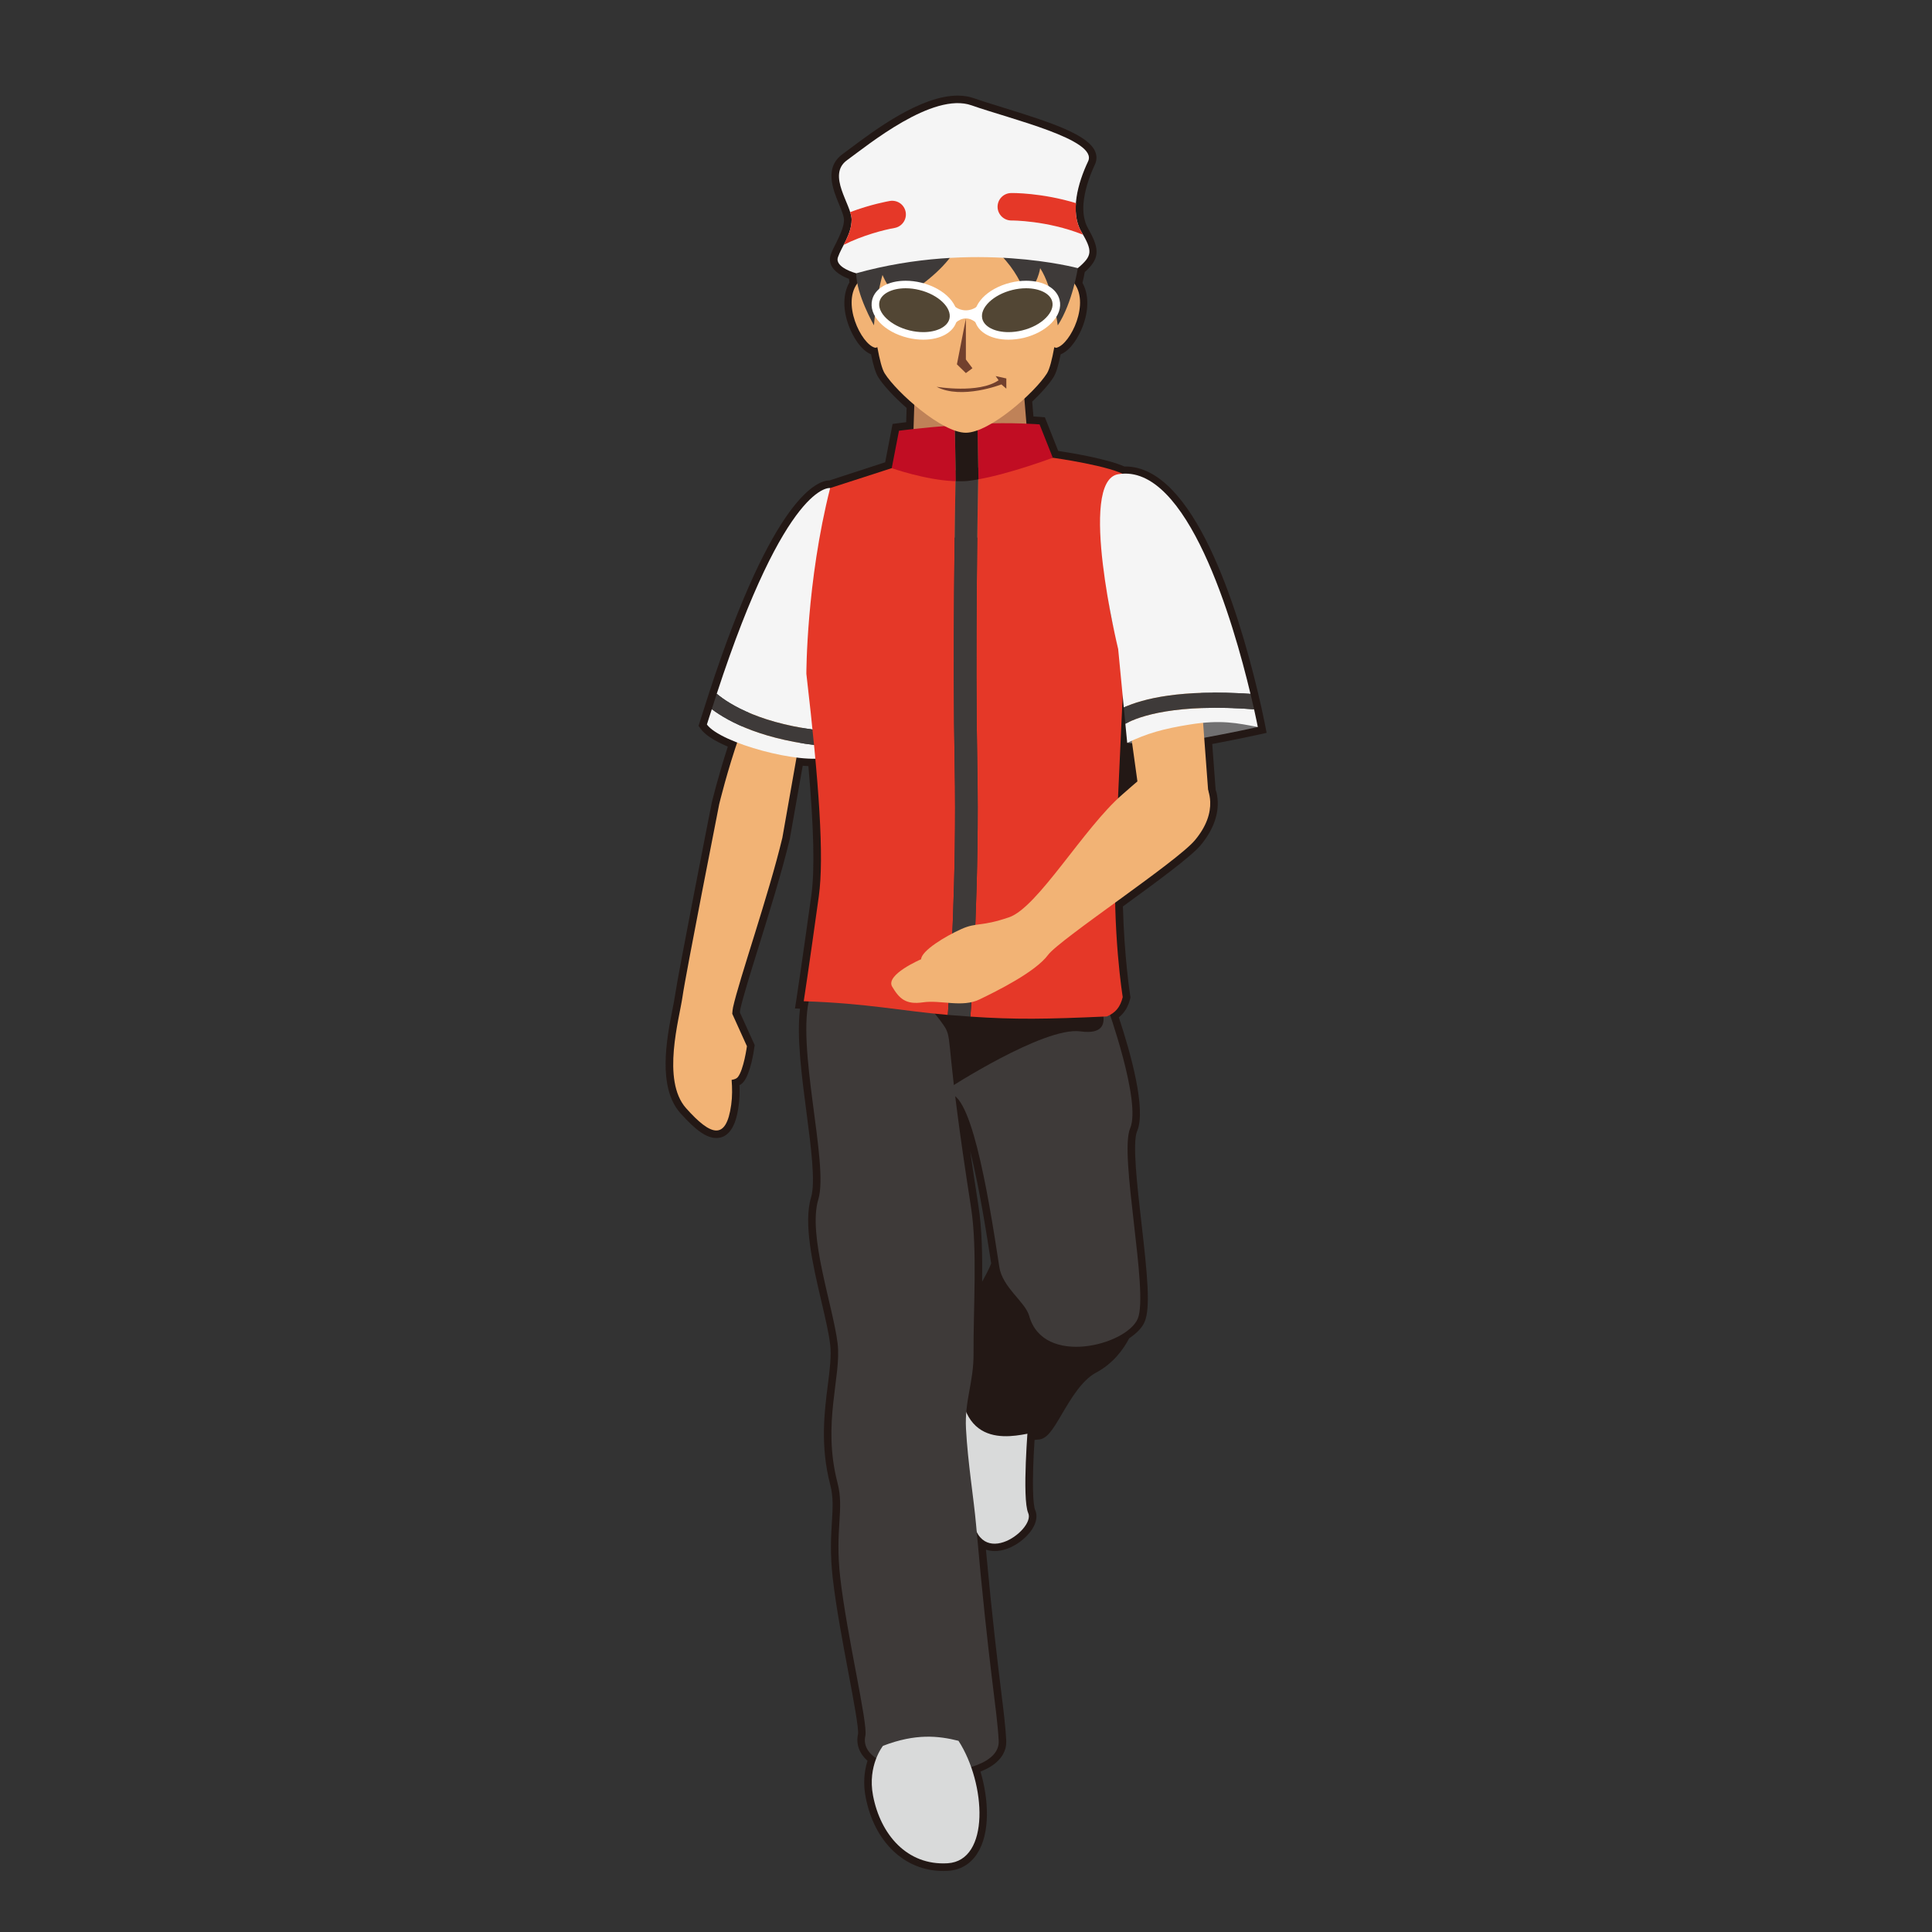<?xml version="1.0" encoding="utf-8"?>
<!-- Generator: Adobe Illustrator 17.0.0, SVG Export Plug-In . SVG Version: 6.00 Build 0)  -->
<!DOCTYPE svg PUBLIC "-//W3C//DTD SVG 1.1//EN" "http://www.w3.org/Graphics/SVG/1.1/DTD/svg11.dtd">
<svg version="1.1" id="レイヤー_1" xmlns="http://www.w3.org/2000/svg" xmlns:xlink="http://www.w3.org/1999/xlink" x="0px"
	 y="0px" width="64px" height="64px" viewBox="0 0 64 64" style="enable-background:new 0 0 64 64;" xml:space="preserve">
<rect x="0" y="0" width="64" height="64" fill="#333333" stroke="none"/>
<path style="fill:#231815;" d="M31.244,61.979c-1.278,0-2.286-0.963-2.569-2.451
	c-0.079-0.412-0.058-0.814,0.061-1.199c-0.274-0.247-0.385-0.555-0.313-0.882
	c0.031-0.178-0.155-1.167-0.319-2.04c-0.191-1.018-0.409-2.172-0.518-3.128
	c-0.093-0.817-0.057-1.4-0.028-1.87c0.028-0.458,0.051-0.82-0.056-1.228
	c-0.335-1.285-0.194-2.4-0.08-3.297c0.066-0.522,0.124-0.974,0.078-1.351
	c-0.046-0.378-0.164-0.883-0.289-1.417c-0.284-1.214-0.605-2.589-0.342-3.457
	c0.149-0.494-0.003-1.662-0.151-2.791c-0.163-1.245-0.331-2.529-0.216-3.455
	l-0.167-0.006l0.043-0.278c0-0.001,0.167-1.083,0.5-3.479
	c0.114-0.824,0.082-2.222-0.099-4.271c-0.063-0.003-0.126-0.008-0.188-0.013
	l-0.429,2.428c-0.261,1.092-0.673,2.416-1.036,3.584
	c-0.276,0.887-0.514,1.652-0.601,2.048c-0.008,0.036-0.011,0.075-0.015,0.114
	l0.489,1.078l-0.01,0.071c-0.019,0.143-0.127,0.867-0.357,1.149
	c-0.037,0.045-0.082,0.082-0.136,0.111c0.011,0.249,0.002,0.47-0.028,0.682
	c-0.037,0.265-0.148,1.067-0.74,1.067c-0.32,0-0.675-0.246-1.189-0.823
	c-0.768-0.86-0.451-2.478-0.261-3.444c0.035-0.179,0.065-0.332,0.082-0.449
	c0.101-0.717,1.173-6.164,1.219-6.396c0.004-0.02,0.219-0.897,0.531-1.853
	c-0.457-0.197-0.751-0.389-0.896-0.586l-0.074-0.102l0.365-1.142
	c2.121-6.485,3.58-6.989,3.976-6.989l1.841-0.6l0.246-1.27l0.177-0.024
	c0,0,0.095-0.013,0.273-0.034l0.015-0.472c-0.419-0.367-0.766-0.742-0.938-1.016
	c-0.087-0.138-0.163-0.377-0.241-0.762c-0.331-0.13-0.602-0.579-0.737-0.943
	c-0.204-0.549-0.194-1.067,0.023-1.442c-0.007-0.04-0.012-0.078-0.017-0.114
	c-0.186-0.069-0.456-0.203-0.571-0.416c-0.065-0.12-0.077-0.251-0.034-0.379
	c0.043-0.128,0.114-0.27,0.191-0.418c0.06-0.117,0.102-0.212,0.141-0.307
	c0.02-0.046,0.033-0.078,0.044-0.111c0.045-0.133,0.065-0.235,0.065-0.334
	c0-0.036-0.013-0.093-0.037-0.172C27.891,7,27.844,6.887,27.796,6.77
	c-0.201-0.484-0.503-1.217,0.117-1.666l0.249-0.185
	C28.979,4.307,30.5,3.167,31.725,3.167c0.195,0,0.377,0.03,0.542,0.088
	c0.266,0.094,0.602,0.197,0.964,0.309c1.63,0.502,2.803,0.901,3.044,1.446
	c0.064,0.146,0.062,0.299-0.005,0.442c-0.214,0.452-0.349,0.913-0.378,1.296
	c-0.011,0.145-0.006,0.286,0.015,0.422c0.033,0.173,0.072,0.284,0.126,0.375
	C36.051,7.575,36.062,7.598,36.073,7.622c0.369,0.653,0.342,0.962-0.139,1.392
	c-0.015,0.079-0.039,0.204-0.076,0.356c0.211,0.378,0.215,0.895,0.009,1.44
	c-0.136,0.358-0.403,0.798-0.731,0.928c-0.078,0.386-0.153,0.625-0.24,0.763
	c-0.137,0.216-0.39,0.505-0.703,0.803l0.041,0.492
	c0.143,0.008,0.224,0.015,0.224,0.015l0.155,0.012l0.442,1.115
	C35.473,15,36.676,15.199,37.249,15.454l0.028-0.001
	c2.269,0,3.725,4.683,4.391,7.475c0.046,0.195,0.086,0.365,0.119,0.515
	c0.08,0.361,0.125,0.594,0.125,0.594l0.047,0.239l-0.237,0.053
	c0,0-0.634,0.141-1.565,0.317l0.113,1.52c0.037,0.087,0.063,0.239,0.069,0.391
	c0.018,0.481-0.18,0.981-0.57,1.446c-0.323,0.384-1.453,1.21-2.571,2.024
	c0.047,1.736,0.241,2.952,0.243,2.964l0.008,0.051l-0.013,0.05
	c-0.064,0.26-0.185,0.457-0.373,0.61c0.388,1.17,0.917,3.046,0.604,3.774
	c-0.161,0.376,0.008,1.848,0.144,3.029c0.199,1.732,0.306,2.818,0.106,3.283
	c-0.079,0.188-0.247,0.366-0.512,0.546c-0.189,0.363-0.528,0.834-1.101,1.139
	c-0.469,0.25-0.836,0.876-1.132,1.378C34.876,47.354,34.681,47.688,34.375,47.688
	c-0.025,0-0.062,0.006-0.104,0.014c-0.094,1.463-0.049,2.165,0.021,2.322
	c0.081,0.184,0.044,0.409-0.104,0.638c-0.228,0.349-0.737,0.719-1.235,0.719l0,0
	c-0.104,0-0.202-0.016-0.293-0.046c0.218,2.356,0.389,3.75,0.505,4.696
	c0.088,0.714,0.146,1.186,0.168,1.624c0.014,0.266-0.087,0.73-0.853,1.031
	c0.272,0.912,0.334,2.049-0.118,2.731c-0.225,0.34-0.556,0.532-0.957,0.557
	C31.351,61.977,31.297,61.979,31.244,61.979z M26.914,32.928l0.188,0.006l-0.062,0.292
	c-0.183,0.851,0.007,2.299,0.174,3.577c0.169,1.289,0.314,2.403,0.134,3
	c-0.225,0.74,0.094,2.104,0.35,3.199c0.128,0.548,0.249,1.065,0.298,1.47
	c0.053,0.439-0.007,0.919-0.078,1.474c-0.114,0.898-0.243,1.916,0.067,3.107
	c0.127,0.485,0.101,0.902,0.071,1.386c-0.029,0.473-0.062,1.009,0.026,1.782
	c0.107,0.938,0.322,2.083,0.512,3.093c0.252,1.339,0.371,1.993,0.316,2.24
	c-0.025,0.112-0.025,0.285,0.261,0.481l0.165,0.112l-0.074,0.186
	c-0.138,0.348-0.171,0.718-0.098,1.1c0.194,1.022,0.873,2.131,2.209,2.04
	c0.246-0.015,0.432-0.123,0.57-0.332c0.339-0.512,0.333-1.552-0.015-2.528
	l-0.089-0.249l0.253-0.075c0.283-0.083,0.755-0.273,0.738-0.609
	c-0.021-0.421-0.079-0.886-0.165-1.589c-0.126-1.03-0.318-2.587-0.563-5.334
	l-0.118-1.318l0.59,1.185c0.088,0.176,0.207,0.257,0.375,0.257l0,0
	c0.277,0,0.601-0.219,0.766-0.425c0.108-0.134,0.117-0.217,0.114-0.231
	c-0.137-0.308-0.153-1.233-0.048-2.748l0.013-0.191l0.263-0.051
	C34.198,47.206,34.309,47.188,34.375,47.188c0.042-0.039,0.229-0.358,0.367-0.592
	c0.327-0.557,0.733-1.25,1.328-1.566c0.487-0.26,0.768-0.676,0.917-0.979
	l0.031-0.062l0.058-0.037c0.26-0.168,0.351-0.289,0.381-0.36
	c0.162-0.377-0.007-1.849-0.143-3.03c-0.199-1.732-0.306-2.818-0.106-3.283
	c0.184-0.429-0.083-1.841-0.679-3.597l-0.066-0.195l0.18-0.103
	c0.156-0.089,0.244-0.197,0.296-0.368c-0.04-0.266-0.207-1.456-0.244-3.109
	l-0.003-0.13l0.105-0.077c1.076-0.783,2.295-1.669,2.589-2.019
	c0.314-0.373,0.467-0.745,0.453-1.105c-0.004-0.105-0.022-0.21-0.056-0.312
	L39.625,24.235l0.22-0.041c0.684-0.126,1.231-0.24,1.527-0.303
	c-0.019-0.092-0.044-0.208-0.073-0.341c-0.033-0.147-0.071-0.315-0.117-0.508
	c-1.06-4.439-2.52-7.09-3.904-7.09l-0.131,0.006l-0.06-0.029
	c-0.479-0.235-1.784-0.455-2.247-0.52l-0.144-0.02l-0.433-1.093
	c-0.07-0.004-0.162-0.009-0.272-0.013l-0.221-0.009l-0.096-1.173l0.089-0.083
	c0.319-0.294,0.584-0.588,0.708-0.786c0.028-0.045,0.105-0.21,0.209-0.778
	l0.048-0.26l0.274,0.066c0.059-0.045,0.256-0.256,0.396-0.629
	c0.163-0.432,0.159-0.833-0.013-1.076l-0.066-0.094l0.028-0.112
	c0.074-0.291,0.107-0.502,0.108-0.507l0.015-0.092l0.071-0.06
	c0.353-0.298,0.373-0.332,0.108-0.797l0.166-0.223l-0.216,0.126
	c-0.084-0.143-0.142-0.307-0.178-0.501c-0.037-0.225-0.044-0.405-0.029-0.587
	c0.043-0.568,0.255-1.114,0.425-1.472c-0.169-0.405-1.775-0.901-2.735-1.197
	c-0.369-0.114-0.711-0.219-0.982-0.315c-0.112-0.04-0.238-0.06-0.376-0.06
	c-1.058,0-2.547,1.116-3.263,1.653l-0.256,0.19
	c-0.28,0.202-0.161,0.555,0.052,1.069c0.055,0.132,0.106,0.259,0.143,0.374
	c0.042,0.132,0.061,0.232,0.061,0.322c0,0.154-0.029,0.312-0.092,0.494
	c-0.015,0.044-0.033,0.089-0.052,0.134c-0.049,0.117-0.096,0.224-0.147,0.324
	c-0.081,0.157-0.141,0.271-0.176,0.376c0.025,0.045,0.24,0.158,0.432,0.209
	l0.186,0.05l0,0.192c0,0.079,0.012,0.175,0.038,0.3l0.022,0.108
	L28.608,9.55c-0.173,0.239-0.181,0.639-0.021,1.07
	c0.135,0.362,0.322,0.574,0.421,0.637l0.254-0.061l0.048,0.26
	c0.104,0.567,0.18,0.733,0.208,0.778c0.155,0.247,0.521,0.631,0.931,0.981
	l0.092,0.078l-0.038,1.144l-0.215,0.024c-0.122,0.013-0.222,0.025-0.298,0.034
	l-0.234,1.206l-2.239,0.723l-0.061-0.01c0.011,0.003-1.343,0.122-3.477,6.646
	l-0.281,0.876c0.109,0.092,0.338,0.238,0.812,0.423l0.223,0.087l-0.077,0.226
	c-0.345,1.017-0.589,2.014-0.591,2.023c-0.009,0.046-1.113,5.654-1.212,6.357
	c-0.017,0.124-0.049,0.287-0.086,0.477c-0.171,0.875-0.458,2.34,0.144,3.016
	c0.527,0.592,0.746,0.655,0.816,0.655c0.058,0,0.175-0.134,0.245-0.636
	c0.032-0.23,0.036-0.476,0.013-0.772l-0.019-0.232l0.231-0.034
	c0.047-0.007,0.062-0.016,0.063-0.016c0.072-0.094,0.171-0.485,0.223-0.816
	L24,33.625l0.007-0.067c0.01-0.114,0.017-0.177,0.029-0.238
	c0.092-0.418,0.333-1.193,0.612-2.09c0.361-1.161,0.771-2.476,1.024-3.537
	l0.507-2.877l0.236,0.029c0.193,0.024,0.378,0.041,0.541,0.041h0.228
	l0.072,0.227c0.205,2.24,0.241,3.704,0.116,4.607
	C27.135,31.426,26.982,32.468,26.914,32.928z M31.99,44.728l0.027-1.305
	c0.025-1.195,0.051-2.432-0.098-3.384c-0.225-1.438-0.396-2.646-0.525-3.692
	l-0.077-0.62l0.483,0.396c0.63,0.518,1.069,2.66,1.536,5.718l0.01,0.062
	l-0.021,0.058c-0.088,0.256-0.236,0.525-0.408,0.838
	c-0.137,0.248-0.288,0.521-0.425,0.824L31.99,44.728z M32.137,38.123
	c0.082,0.568,0.174,1.179,0.277,1.838c0.114,0.731,0.13,1.604,0.121,2.497
	c0.125-0.227,0.231-0.427,0.299-0.604C32.703,41.003,32.451,39.371,32.137,38.123z
	 M36.755,27.059l0.186-4.016l0.499-0.013l0.129,1.344l0.155,0.01l0.222,1.607
	l-0.106,0.089c-0.125,0.104-0.254,0.216-0.394,0.338l-0.107,0.093
	c-0.021,0.018-0.042,0.04-0.063,0.062L36.755,27.059z"/>
<g>
	<path style="fill:#D9DADA;" d="M34.062,47.125c0,0-0.215,2.515,0,3c0.25,0.562-1.812,2.062-1.875-0.188
		S29.688,44.938,34.062,47.125z"/>
	<path style="fill:#231815;" d="M37.375,43.75c0,0-0.25,1-1.188,1.5s-1.438,2.188-1.812,2.188s-2.375,0.812-2.562-1.5
		s1.344-3.531,1.344-4.406S37.688,39.562,37.375,43.75z"/>
	<path style="fill:#3E3A39;" d="M36.688,33.375c0,0,1.125,3.125,0.75,4s0.625,5.438,0.25,6.312s-3.125,1.594-3.594-0.094
		c-0.13-0.468-0.887-0.943-0.99-1.622C32.709,39.374,32.126,35.92,31.333,36.25
		C30.347,36.661,30.875,28.688,36.688,33.375z"/>
	<path style="fill:#231815;" d="M31.375,36.083c0,0,3.203-2.085,4.417-1.917
		c1.5,0.208,0.333-1.458,0.333-1.458l-5.375-0.042L31.375,36.083z"/>
	<path style="fill:#3E3A39;" d="M26.833,33c-0.482,1.622,0.632,5.551,0.275,6.731
		c-0.358,1.18,0.49,3.543,0.639,4.772c0.133,1.094-0.519,2.639-0.004,4.615
		C27.975,50.006,27.651,50.651,27.833,52.25c0.223,1.957,0.923,4.848,0.833,5.25
		c-0.333,1.5,4.49,1.617,4.417,0.167c-0.054-1.064-0.322-2.314-0.75-7.167
		C32.257,49.639,32.06,48.453,32,47.333c-0.051-0.945,0.257-1.537,0.25-2.5
		C32.24,43.362,32.382,41.38,32.167,40c-0.833-5.333-0.625-5.5-0.833-5.917
		C31.125,33.667,27.868,29.518,26.833,33z"/>
	<path style="fill:#D9DADA;" d="M29.25,57.833c0,0-0.521,0.649-0.33,1.647
		c0.246,1.291,1.128,2.324,2.471,2.243c1.412-0.085,1.277-2.64,0.36-4.057
		C31.083,57.5,30.333,57.417,29.25,57.833z"/>
</g>
<path style="fill:#717071;" d="M41.667,24.083c0,0-0.885,0.198-2.104,0.417
	s-2.223,0.108-2.223,0.108L39,22.062L41.667,24.083z"/>
<path style="fill:#F2B375;" d="M26.667,23.5c0,0,0.081-0.945-0.833-1.167
	c-0.915-0.221-2.009,4.303-2.009,4.303s-1.116,5.663-1.216,6.381
	c-0.101,0.718-0.704,2.77,0.118,3.693c0.822,0.923,1.329,1.085,1.495-0.112
	c0.039-0.278,0.035-0.554,0.014-0.826c0.086-0.013,0.161-0.038,0.204-0.09
	c0.197-0.242,0.303-1.025,0.303-1.025l-0.486-1.074
	c0.007-0.071,0.01-0.143,0.025-0.21c0.202-0.924,1.178-3.712,1.635-5.622
	L26.667,23.5z"/>
<polygon style="fill:#F2B375;" points="39.717,22.106 40.043,26.477 37.806,26.805 37.167,22.191 
	"/>
<g>
	<g>
		<path style="fill:#F5F5F5;" d="M23.417,24c0.458,0.625,3.125,1.333,4,1.083l-0.018-0.357
			c-2.091-0.194-3.249-0.806-3.819-1.234C23.525,23.665,23.472,23.819,23.417,24z"/>
		<path style="fill:#F5F5F5;" d="M27.25,21.792c0,0,1.283-3.213,0.25-5.625c0,0-1.448-0.247-3.757,6.815
			c0.423,0.355,1.492,1.026,3.63,1.239L27.25,21.792z"/>
		<path style="fill:#3E3A39;" d="M23.743,22.982c-0.054,0.165-0.109,0.337-0.164,0.51
			c0.57,0.429,1.728,1.041,3.819,1.234L27.373,24.221
			C25.236,24.008,24.167,23.337,23.743,22.982z"/>
	</g>
	<polygon style="fill:#BF8258;" points="34.312,17.809 30.145,17.809 30.307,12.809 33.901,12.809 	"/>
	<g>
		<path style="fill:#E53828;" d="M31.625,25.382c-0.07-3.666,0.007-8.394,0.033-9.8
			c-0.03,0.002-0.058,0.006-0.087,0.008c-0.952,0.061-2.031-0.082-2.031-0.082
			L27.5,16.167c-0.792,3.125-0.788,6.154-0.788,6.154
			c0.425,3.646,0.591,6.08,0.413,7.363c-0.333,2.4-0.5,3.483-0.5,3.483
			c2.105,0.068,3.262,0.326,4.773,0.453C31.471,32.584,31.694,29.026,31.625,25.382z"/>
		<path style="fill:#E53828;" d="M37.25,21.792c-1.333-2.917,0.083-6.017,0.083-6.017
			C36.862,15.438,34.875,15.163,34.875,15.163l-2.465,0.33
			c-0.024,1.268-0.107,6.133-0.035,9.875c0.07,3.677-0.156,7.265-0.229,8.309
			c1.483,0.1,2.51,0.086,4.52-0.006c0.291-0.121,0.446-0.315,0.526-0.642
			c0,0-0.35-2.126-0.235-4.861C37.033,26.394,37.25,21.792,37.25,21.792z"/>
		<path style="fill:#3E3A39;" d="M32.375,25.368c-0.072-3.743,0.011-8.607,0.035-9.875
			l-0.088,0.012l-0.406,0.054c-0.083,0.011-0.171,0.017-0.258,0.023
			c-0.026,1.406-0.103,6.134-0.033,9.8c0.069,3.644-0.154,7.201-0.227,8.237
			c0.02,0.002,0.039,0.004,0.06,0.006c0.243,0.02,0.47,0.037,0.688,0.051
			C32.219,32.633,32.445,29.044,32.375,25.368z"/>
	</g>
	<g>
		<path style="fill:#C10D23;" d="M34.875,15.163l-0.438-1.104c0,0-0.875-0.075-2.059-0.02
			l0.033,1.838C33.46,15.694,34.875,15.163,34.875,15.163z"/>
		<path style="fill:#C10D23;" d="M31.585,14.089c-1.126,0.087-1.805,0.18-1.805,0.18
			l-0.24,1.239c0,0,1.089,0.387,2.059,0.431c0.022,0.001,0.042-0.002,0.063-0.001
			l-0.034-1.853C31.615,14.087,31.599,14.088,31.585,14.089z"/>
		<path style="fill:#231815;" d="M32.346,15.89c0.021-0.003,0.044-0.009,0.066-0.013
			l-0.033-1.838c-0.014,0.001-0.026,0.001-0.04,0.001
			C32.227,14.046,32.116,14.051,32,14.059c-0.13,0.009-0.251,0.018-0.371,0.027
			l0.034,1.853c0.129,0.004,0.256,0.006,0.377-0.005
			C32.134,15.925,32.241,15.907,32.346,15.89z"/>
	</g>
	<g>
		<path style="fill:#F5F5F5;" d="M41.424,22.986c-0.558-2.337-2.085-7.666-4.383-7.277
			c-1.354,0.229,0,5.792,0,5.792l0.186,1.935
			C37.869,23.142,39.119,22.831,41.424,22.986z"/>
		<path style="fill:#F5F5F5;" d="M37.279,23.975l0.061,0.633C38,24.292,38.535,24.141,39.417,24
			c1.042-0.167,1.583-0.042,2.25,0.083c0,0-0.045-0.23-0.124-0.587
			C38.959,23.305,37.758,23.716,37.279,23.975z"/>
		<path style="fill:#3E3A39;" d="M37.227,23.435l0.052,0.54
			c0.479-0.259,1.68-0.67,4.264-0.479c-0.033-0.148-0.072-0.318-0.118-0.511
			C39.119,22.831,37.869,23.142,37.227,23.435z"/>
	</g>
</g>
<path style="fill:#F2B375;" d="M37.174,26.323c-1.279,1.111-2.798,3.742-3.749,4.064
	c-0.951,0.323-1.06,0.157-1.581,0.39s-1.316,0.712-1.331,0.999
	c0,0-1.196,0.512-0.958,0.91c0.238,0.398,0.45,0.602,1.026,0.517
	c0.577-0.085,1.291,0.183,1.865-0.095c0.574-0.277,1.854-0.909,2.273-1.476
	c0.378-0.512,4.254-3.075,4.859-3.793c0.396-0.47,0.525-0.908,0.512-1.276
	c-0.019-0.538-0.342-0.924-0.578-1.033C38.505,25.07,38.034,25.575,37.174,26.323z
	"/>
<g id="head_16_">
	<path style="fill:#F2B375;" d="M35.544,9.332c-0.113-0.127-0.22-0.17-0.323-0.182
		c0.084-0.901,0.131-1.636,0.131-1.636l-3.357-1.196l-3.357,1.196
		c0,0,0.048,0.736,0.131,1.636c-0.103,0.012-0.209,0.055-0.323,0.182
		c-0.599,0.671,0.085,2.078,0.543,2.187c0.027,0.006,0.049-0.013,0.074-0.018
		c0.074,0.406,0.155,0.727,0.243,0.867c0.397,0.632,1.898,1.967,2.688,1.967
		s2.291-1.335,2.688-1.967c0.088-0.14,0.169-0.46,0.243-0.867
		c0.025,0.006,0.047,0.025,0.074,0.018C35.458,11.411,36.142,10.004,35.544,9.332z"
		/>
	<path style="fill:#72402D;" d="M31.026,12.813c0,0,1.402,0.237,2.054-0.217l-0.099-0.138
		l0.355,0.079v0.338l-0.163-0.141C33.174,12.734,31.856,13.247,31.026,12.813z"/>
	<polygon style="fill:#72402D;" points="31.996,10.557 31.996,11.908 32.213,12.198 31.996,12.359 
		31.699,12.069 	"/>
	<path style="fill:#3E3A39;" d="M35.704,8.883c0,0-0.172,1.139-0.664,1.896
		c0,0-0.164-1.252-0.583-1.896c0,0-0.078,0.568-0.494,0.889
		c0,0-0.309-1.343-2.047-2.214c0,0,0.031,1.097-2.164,2.384
		c0,0-0.32-0.378-0.519-0.833c0,0-0.218,0.755-0.282,1.668
		c0,0-0.588-1.025-0.588-1.725s3.519-2.214,3.519-2.214L35.704,8.883z"/>
	<path style="fill:#F5F5F5;" d="M28.362,9.053c0,0-0.719-0.189-0.605-0.53
		c0.114-0.341,0.454-0.757,0.454-1.249s-0.833-1.476-0.151-1.968
		c0.681-0.492,2.838-2.271,4.125-1.816s4.201,1.135,3.86,1.854
		s-0.605,1.684-0.227,2.327c0.378,0.643,0.378,0.795-0.114,1.211
		C35.704,8.883,32.298,7.956,28.362,9.053z"/>
	<path style="fill:#E53828;" d="M35.644,6.729c-1.136-0.345-2.103-0.337-2.152-0.334
		c-0.251,0.004-0.45,0.211-0.446,0.462c0.004,0.248,0.208,0.447,0.455,0.447
		c0.002,0,0.004,0,0.007,0c-0.002-0.001,1.173-0.006,2.362,0.468
		c-0.02-0.036-0.029-0.06-0.052-0.099C35.658,7.401,35.617,7.072,35.644,6.729z"/>
	<path style="fill:#E53828;" d="M30.002,7.027C29.959,6.781,29.732,6.617,29.478,6.657
		C29.43,6.665,28.846,6.768,28.162,7.027c0.028,0.09,0.049,0.175,0.049,0.247
		c0,0.31-0.135,0.587-0.263,0.837c0.631-0.318,1.346-0.501,1.684-0.559
		C29.878,7.509,30.045,7.274,30.002,7.027z"/>
	<g>
		
			<ellipse transform="matrix(0.971 -0.238 0.238 0.971 -1.478 8.321)" style="fill:#524634;" cx="33.699" cy="10.276" rx="1.318" ry="0.815"/>
		<path style="fill:#FFFFFF;" d="M33.407,11.252c-0.58,0-1.016-0.249-1.11-0.633
			c-0.125-0.512,0.392-1.063,1.179-1.256c0.172-0.042,0.346-0.063,0.515-0.063
			c0.58,0,1.016,0.249,1.109,0.633c0.063,0.255-0.033,0.528-0.27,0.769
			c-0.221,0.225-0.544,0.398-0.908,0.488C33.75,11.23,33.576,11.252,33.407,11.252z
			 M33.99,9.549c-0.149,0-0.303,0.019-0.456,0.057
			c-0.628,0.154-1.083,0.591-0.994,0.954c0.065,0.265,0.414,0.442,0.867,0.442
			c0.149,0,0.303-0.019,0.456-0.057c0.319-0.078,0.6-0.228,0.788-0.42
			c0.174-0.177,0.247-0.366,0.206-0.534C34.793,9.727,34.444,9.549,33.99,9.549z"
			/>
	</g>
	<g>
		
			<ellipse transform="matrix(-0.971 -0.238 0.238 -0.971 57.266 27.47)" style="fill:#524634;" cx="30.292" cy="10.276" rx="1.318" ry="0.815"/>
		<path style="fill:#FFFFFF;" d="M30.584,11.252L30.584,11.252
			c-0.169,0-0.343-0.021-0.515-0.063c-0.786-0.193-1.303-0.745-1.178-1.256
			c0.095-0.384,0.53-0.633,1.11-0.633c0.169,0,0.342,0.021,0.515,0.063
			c0.786,0.193,1.303,0.745,1.178,1.256C31.6,11.003,31.164,11.252,30.584,11.252
			z M30.001,9.549c-0.454,0-0.802,0.178-0.867,0.442
			C29.045,10.354,29.5,10.792,30.128,10.945c0.153,0.038,0.306,0.057,0.456,0.057l0,0
			c0.454,0,0.802-0.178,0.867-0.442c0.089-0.363-0.366-0.8-0.995-0.954
			C30.303,9.568,30.15,9.549,30.001,9.549z"/>
	</g>
	<path style="fill:#FFFFFF;" d="M32.438,10.085c0,0-0.155,0.195-0.442,0.195
		s-0.442-0.195-0.442-0.195v0.72c0,0,0.171-0.256,0.442-0.256
		s0.442,0.256,0.442,0.256V10.085z"/>
</g>
<g>
</g>
<g>
</g>
<g>
</g>
<g>
</g>
<g>
</g>
<g>
</g>
</svg>
